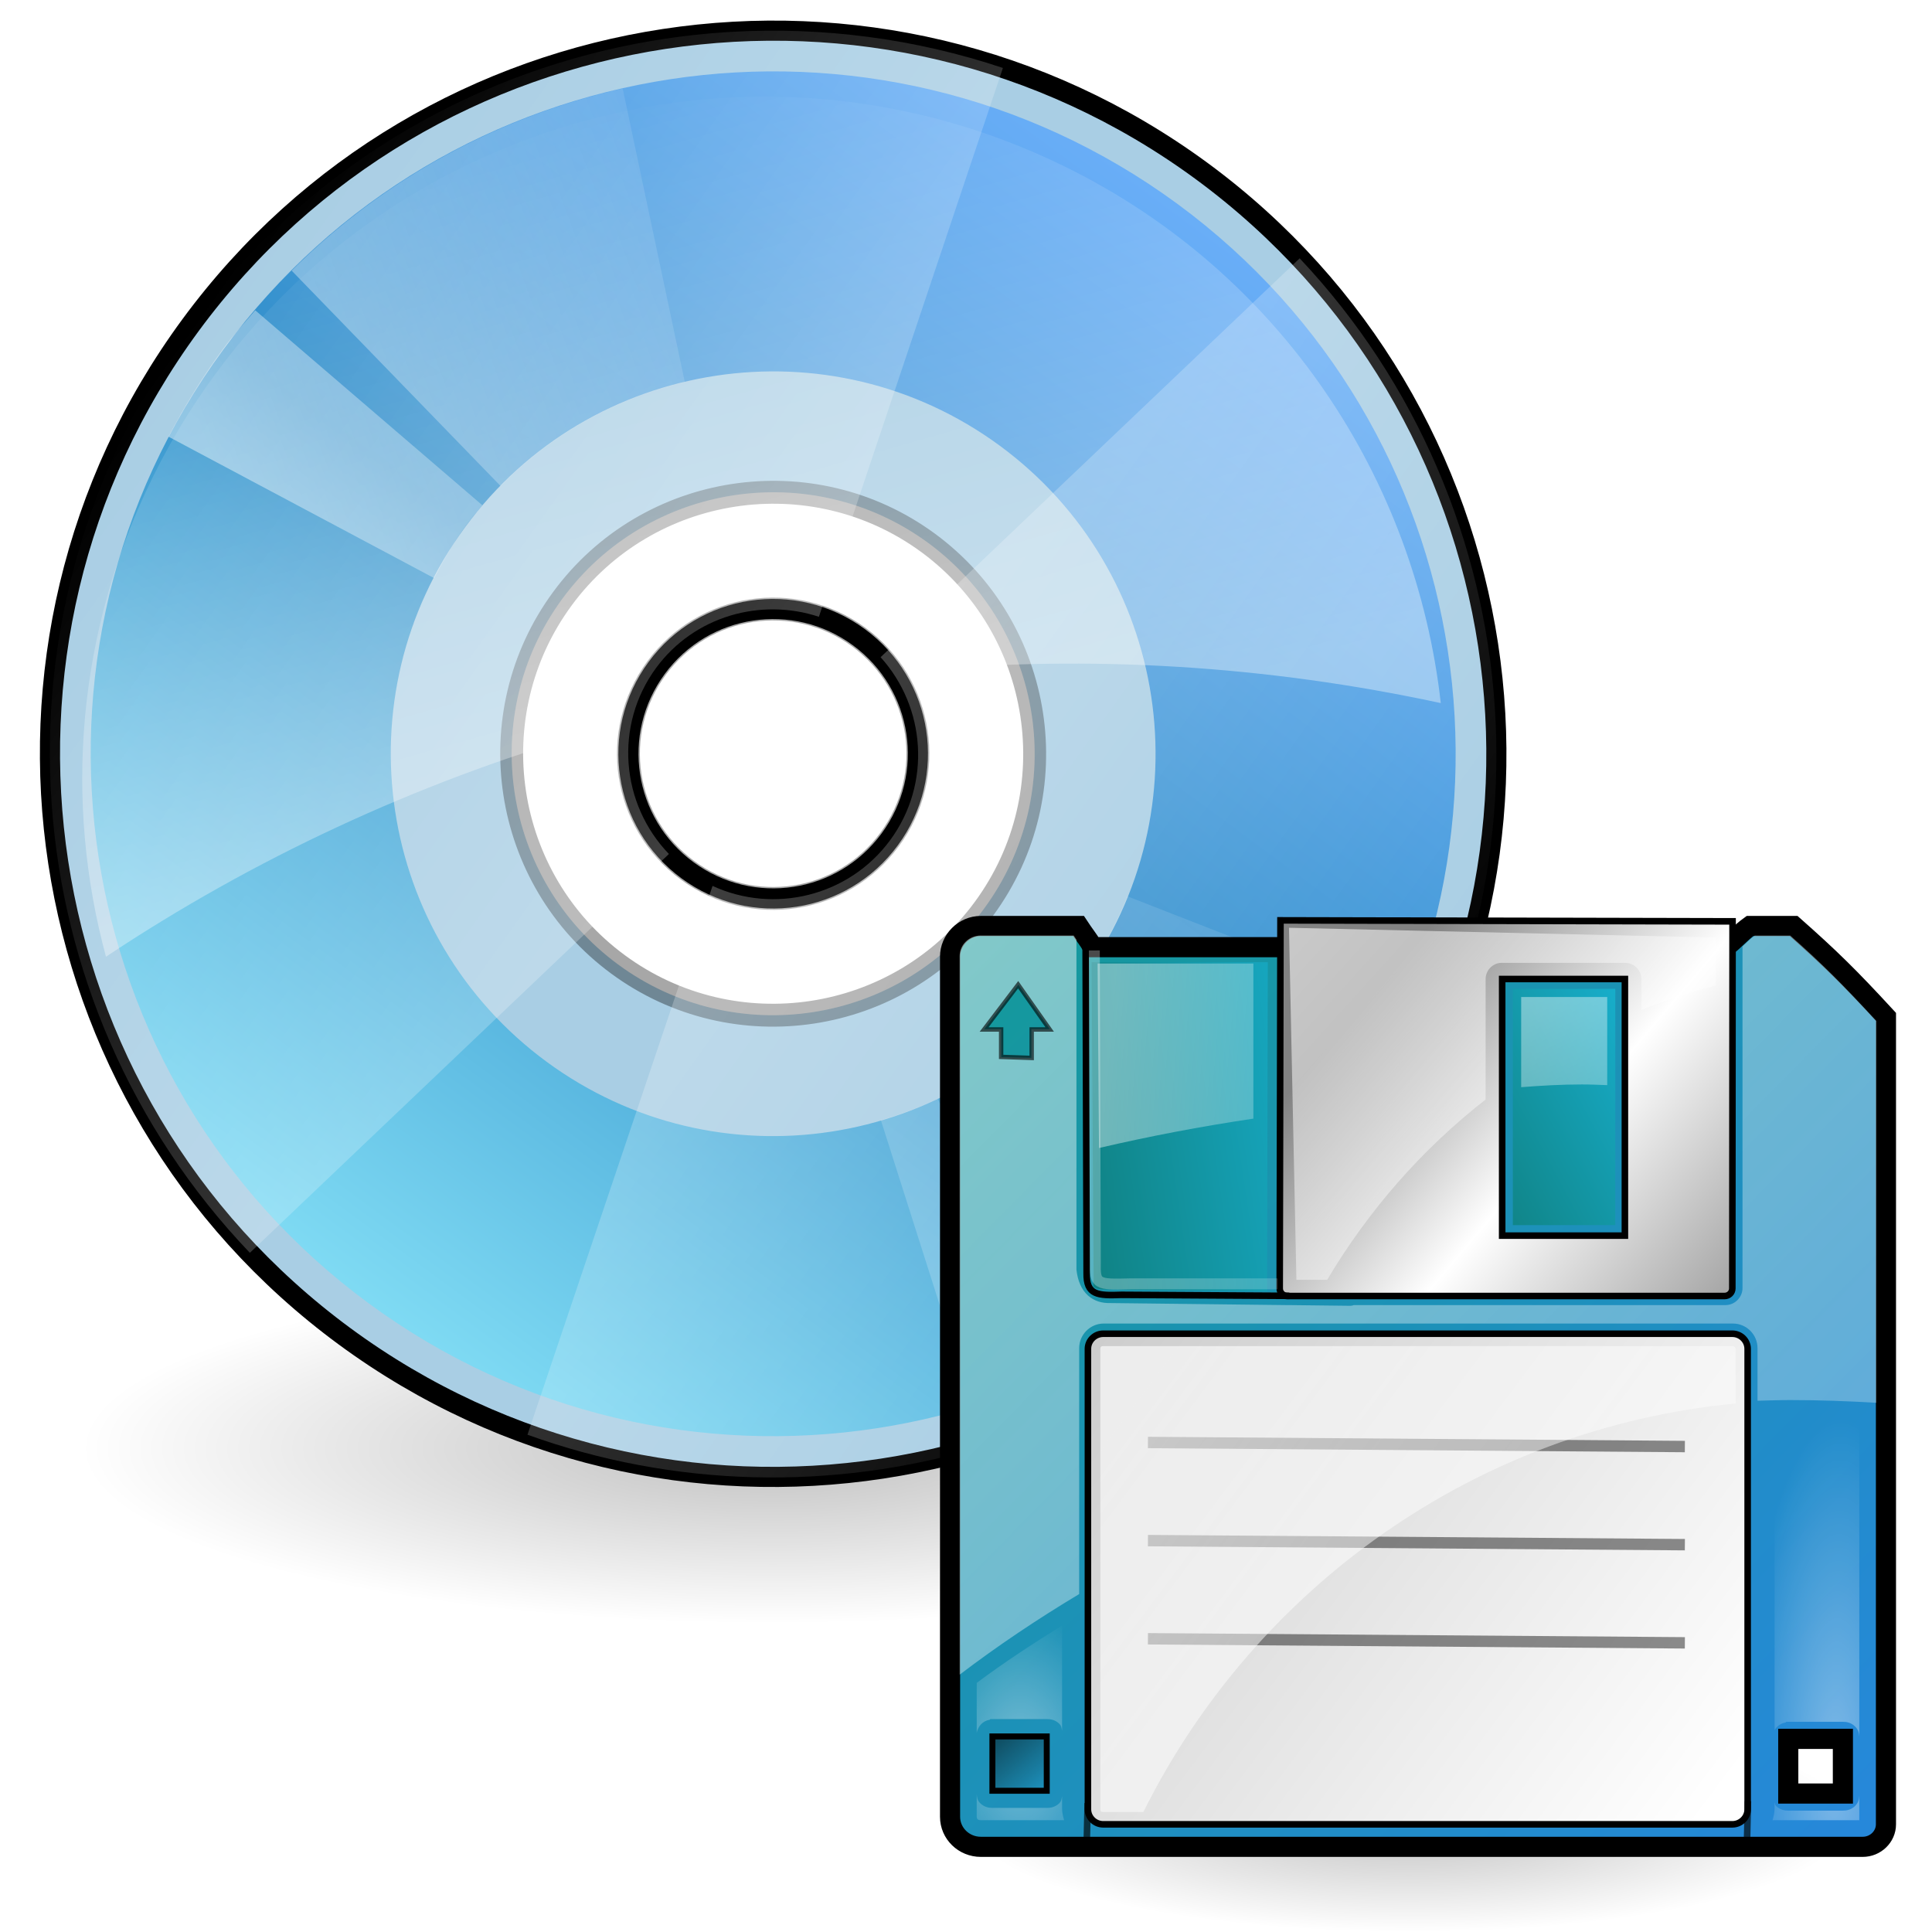 <?xml version="1.0" encoding="UTF-8" standalone="no"?>
<!-- Created with Inkscape (http://www.inkscape.org/) -->
<svg
   xmlns:dc="http://purl.org/dc/elements/1.1/"
   xmlns:cc="http://creativecommons.org/ns#"
   xmlns:rdf="http://www.w3.org/1999/02/22-rdf-syntax-ns#"
   xmlns:svg="http://www.w3.org/2000/svg"
   xmlns="http://www.w3.org/2000/svg"
   xmlns:xlink="http://www.w3.org/1999/xlink"
   xmlns:sodipodi="http://sodipodi.sourceforge.net/DTD/sodipodi-0.dtd"
   xmlns:inkscape="http://www.inkscape.org/namespaces/inkscape"
   inkscape:export-ydpi="240.00000"
   inkscape:export-xdpi="240.00000"
   inkscape:export-filename="/home/jimmac/gfx/novell/pdes/trunk/docs/BIGmime-text.png"
   sodipodi:docname="disks.svg"
   sodipodi:docbase="/home/marco/Scrivania/UltimateGnome/scalable/apps"
   inkscape:version="0.46"
   sodipodi:version="0.32"
   id="svg249"
   height="48px"
   width="48px"
   inkscape:output_extension="org.inkscape.output.svg.inkscape">
  <sodipodi:namedview
     inkscape:window-y="25"
     inkscape:window-x="0"
     inkscape:window-height="947"
     inkscape:window-width="1272"
     inkscape:document-units="px"
     inkscape:grid-bbox="true"
     showgrid="true"
     inkscape:current-layer="layer5"
     inkscape:cy="14.25883"
     inkscape:cx="46.929085"
     inkscape:zoom="11.313709"
     inkscape:pageshadow="2"
     inkscape:pageopacity="0.0"
     borderopacity="1"
     bordercolor="#666"
     pagecolor="#ffffff"
     id="base"
     inkscape:showpageshadow="false"
     showguides="true"
     inkscape:guide-bbox="true" />
  <defs
     id="defs3">
    <linearGradient
       inkscape:collect="always"
       id="linearGradient23419-681">
      <stop
         offset="0"
         id="stop4443"
         style="stop-color:#000000;stop-opacity:1;" />
      <stop
         offset="1"
         id="stop4445"
         style="stop-color:#000000;stop-opacity:0;" />
    </linearGradient>
    <linearGradient
       inkscape:collect="always"
       id="linearGradient3290-496">
      <stop
         offset="0"
         id="stop4457"
         style="stop-color:#ffffff;stop-opacity:1;" />
      <stop
         offset="1"
         id="stop4459"
         style="stop-color:#ffffff;stop-opacity:0;" />
    </linearGradient>
    <linearGradient
       inkscape:collect="always"
       id="linearGradient3426-193">
      <stop
         offset="0"
         id="stop4463"
         style="stop-color:#ffffff;stop-opacity:1;" />
      <stop
         offset="1"
         id="stop4465"
         style="stop-color:#ffffff;stop-opacity:0;" />
    </linearGradient>
    <linearGradient
       id="linearGradient3205-287-406-170-409-110-938"
       y2="14.203"
       x2="35.391"
       y1="32.416"
       gradientUnits="userSpaceOnUse"
       x1="12.274">
      <stop
         offset="0"
         id="stop4863"
         style="stop-color:#6fdef8;stop-opacity:1;" />
      <stop
         offset="0.5"
         id="stop4865"
         style="stop-color:#0074be;stop-opacity:1;" />
      <stop
         offset="1"
         id="stop4867"
         style="stop-color:#52a1fe;stop-opacity:1;" />
    </linearGradient>
    <filter
       inkscape:collect="always"
       id="filter3193">
      <feGaussianBlur
         inkscape:collect="always"
         id="feGaussianBlur3195"
         stdDeviation="0.102" />
    </filter>
    <radialGradient
       inkscape:collect="always"
       id="radialGradient2444"
       r="22.627"
       gradientTransform="matrix(1,0,0,0.25,0,31.227)"
       cx="23.335"
       cy="41.636"
       gradientUnits="userSpaceOnUse"
       xlink:href="#linearGradient23419-681"
       fy="41.636"
       fx="23.335" />
    <linearGradient
       inkscape:collect="always"
       id="linearGradient3222"
       x1="62.968"
       y1="60.898"
       gradientTransform="matrix(0.415,-0.564,0.564,0.415,-55.311,21.447)"
       x2="82.313"
       gradientUnits="userSpaceOnUse"
       xlink:href="#linearGradient3426-193"
       y2="73.654" />
    <linearGradient
       inkscape:collect="always"
       id="linearGradient3225"
       x1="42"
       y1="83.5"
       gradientTransform="matrix(0.415,-0.564,0.564,0.415,-55.311,21.447)"
       x2="90.5"
       gradientUnits="userSpaceOnUse"
       xlink:href="#linearGradient3426-193"
       y2="83.5" />
    <linearGradient
       inkscape:collect="always"
       id="linearGradient3228"
       x1="90.348"
       y1="36.442"
       gradientTransform="matrix(0.846,0,0,0.846,-57.193,-12.082)"
       x2="107.709"
       gradientUnits="userSpaceOnUse"
       spreadMethod="reflect"
       xlink:href="#linearGradient3426-193"
       y2="48.816" />
    <linearGradient
       inkscape:collect="always"
       id="linearGradient3231"
       x1="71.911"
       y1="68.27"
       gradientTransform="matrix(0.758,0.374,-0.374,0.758,-8.896,-58.648)"
       x2="57.167"
       gradientUnits="userSpaceOnUse"
       xlink:href="#linearGradient3290-496"
       y2="52.006" />
    <linearGradient
       inkscape:collect="always"
       id="linearGradient3236"
       x1="42"
       y1="83.5"
       gradientTransform="matrix(0.415,-0.564,0.564,0.415,-55.311,21.447)"
       x2="90.5"
       gradientUnits="userSpaceOnUse"
       xlink:href="#linearGradient3205-287-406-170-409-110-938"
       y2="83.5" />
    <radialGradient
       inkscape:collect="always"
       id="radialGradient2480-279-716-871-538-348-300-817-171-97-991-128-873-494-502-713"
       r="22.627"
       gradientTransform="matrix(1,0,0,0.25,0,31.227)"
       cx="23.335"
       cy="41.636"
       gradientUnits="userSpaceOnUse"
       xlink:href="#linearGradient23419-78-453-804-383-743-363-308-843-780-155-934-307-597-860-598"
       fy="41.636"
       fx="23.335" />
    <linearGradient
       inkscape:collect="always"
       id="linearGradient23419-78-453-804-383-743-363-308-843-780-155-934-307-597-860-598">
      <stop
         offset="0"
         id="stop19332"
         style="stop-color:#000000;stop-opacity:1;" />
      <stop
         offset="1"
         id="stop19334"
         style="stop-color:#000000;stop-opacity:0;" />
    </linearGradient>
    <linearGradient
       inkscape:collect="always"
       id="linearGradient2551-417-116-694-703-460-728-420-420-351-238-208-719-117-799-259"
       y2="42.537"
       y1="1.977"
       gradientTransform="matrix(0.543,0,0,0.543,21.839,22.293)"
       x2="44.823"
       gradientUnits="userSpaceOnUse"
       xlink:href="#linearGradient3243-26-441-724-893-668-773-0-918-295-426-341-997-872-900-512"
       x1="3.679" />
    <linearGradient
       id="linearGradient3243-26-441-724-893-668-773-0-918-295-426-341-997-872-900-512">
      <stop
         offset="0"
         id="stop19338"
         style="stop-color:#14999a;stop-opacity:1;" />
      <stop
         offset="1"
         id="stop19340"
         style="stop-color:#2688da;stop-opacity:1;" />
    </linearGradient>
    <linearGradient
       inkscape:collect="always"
       id="linearGradient2548-737-425-651-92-862-94-890-558-682-149-435-48-631-732-144"
       y2="18.239"
       y1="4.353"
       gradientTransform="matrix(0.543,0,0,0.543,21.839,22.293)"
       x2="39.045"
       gradientUnits="userSpaceOnUse"
       xlink:href="#linearGradient3275-948-465-703-327-716-871-968-834-565-724-437-772-535-955-10"
       x1="22.613" />
    <linearGradient
       id="linearGradient3275-948-465-703-327-716-871-968-834-565-724-437-772-535-955-10">
      <stop
         offset="0"
         id="stop19344"
         style="stop-color:#828282;stop-opacity:1;" />
      <stop
         offset="0.5"
         id="stop19346"
         style="stop-color:#ffffff;stop-opacity:1;" />
      <stop
         offset="1"
         id="stop19348"
         style="stop-color:#a4a4a4;stop-opacity:1;" />
    </linearGradient>
    <linearGradient
       inkscape:collect="always"
       id="linearGradient2545-605-40-104-405-535-528-877-859-538-96-87-869-981-223-665"
       y2="41.43"
       y1="19.816"
       gradientTransform="matrix(0.543,0,0,0.543,21.839,22.293)"
       x2="38.21"
       gradientUnits="userSpaceOnUse"
       xlink:href="#linearGradient3256-358-801-801-464-347-788-882-541-544-970-271-209-89-254-591"
       x1="9.406" />
    <linearGradient
       id="linearGradient3256-358-801-801-464-347-788-882-541-544-970-271-209-89-254-591">
      <stop
         offset="0"
         id="stop19352"
         style="stop-color:#cccccc;stop-opacity:1;" />
      <stop
         offset="1"
         id="stop19354"
         style="stop-color:#ffffff;stop-opacity:1;" />
    </linearGradient>
    <linearGradient
       inkscape:collect="always"
       id="linearGradient2542-325-31-119-191-170-452-642-544-956-587-355-816-531-402-832"
       y2="42.537"
       y1="1.977"
       gradientTransform="matrix(0.543,0,0,0.543,21.846,22.288)"
       x2="44.823"
       gradientUnits="userSpaceOnUse"
       xlink:href="#linearGradient3260-608-836-656-557-52-718-939-986-378-503-596-194-503-249-901"
       x1="3.679" />
    <linearGradient
       id="linearGradient3260-608-836-656-557-52-718-939-986-378-503-596-194-503-249-901">
      <stop
         offset="0"
         id="stop19358"
         style="stop-color:#ffffff;stop-opacity:1;" />
      <stop
         offset="1"
         id="stop19360"
         style="stop-color:#ffffff;stop-opacity:0.495;" />
    </linearGradient>
    <linearGradient
       inkscape:collect="always"
       id="linearGradient2490-430-973-492-835-811-320-75-879-552-805-851-345-249-818-763"
       y2="14.095"
       y1="16.143"
       gradientTransform="translate(1.3752e-2,-8.9331e-3)"
       x2="22.848"
       gradientUnits="userSpaceOnUse"
       xlink:href="#linearGradient3286-770-554-654-730-592-5-347-271-874-85-493-461-956-205-181"
       x1="8.955" />
    <linearGradient
       id="linearGradient3286-770-554-654-730-592-5-347-271-874-85-493-461-956-205-181">
      <stop
         offset="0"
         id="stop19364"
         style="stop-color:#0f7e7d;stop-opacity:1;" />
      <stop
         offset="1"
         id="stop19366"
         style="stop-color:#18b0cf;stop-opacity:1;" />
    </linearGradient>
    <linearGradient
       inkscape:collect="always"
       id="linearGradient2492-872-101-288-824-735-330-777-198-881-515-666-34-954-180-692"
       y2="8.363"
       y1="13.803"
       gradientTransform="translate(1.3752e-2,-8.9331e-3)"
       x2="36.653"
       gradientUnits="userSpaceOnUse"
       xlink:href="#linearGradient3286-766-839-538-547-918-713-105-87-708-221-930-868-631-999-516"
       x1="26.472" />
    <linearGradient
       id="linearGradient3286-766-839-538-547-918-713-105-87-708-221-930-868-631-999-516">
      <stop
         offset="0"
         id="stop19370"
         style="stop-color:#0f7e7d;stop-opacity:1;" />
      <stop
         offset="1"
         id="stop19372"
         style="stop-color:#18b0cf;stop-opacity:1;" />
    </linearGradient>
    <linearGradient
       inkscape:collect="always"
       id="linearGradient2537-807-964-446-879-353-436-422-547-764-105-655-331-280-124-138"
       y2="-27.5"
       y1="-28.403"
       gradientTransform="matrix(0.543,0,0,0.557,21.513,44.602)"
       x2="20.931"
       gradientUnits="userSpaceOnUse"
       xlink:href="#linearGradient3260-810-117-567-537-422-488-65-174-785-971-949-326-935-392-272"
       x1="10.594" />
    <linearGradient
       id="linearGradient3260-810-117-567-537-422-488-65-174-785-971-949-326-935-392-272">
      <stop
         offset="0"
         id="stop19376"
         style="stop-color:#ffffff;stop-opacity:1;" />
      <stop
         offset="1"
         id="stop19378"
         style="stop-color:#ffffff;stop-opacity:0.495;" />
    </linearGradient>
    <linearGradient
       inkscape:collect="always"
       id="linearGradient2534-890-254-233-475-626-204-878-411-631-472-488-207-589-199-788"
       y2="-25.094"
       y1="-34.974"
       gradientTransform="matrix(0.543,0,0,0.543,21.839,44.017)"
       x2="33.594"
       gradientUnits="userSpaceOnUse"
       xlink:href="#linearGradient3260-464-221-387-842-529-737-923-917-273-151-410-118-668-140-157"
       x1="28.814" />
    <linearGradient
       id="linearGradient3260-464-221-387-842-529-737-923-917-273-151-410-118-668-140-157">
      <stop
         offset="0"
         id="stop19382"
         style="stop-color:#ffffff;stop-opacity:1;" />
      <stop
         offset="1"
         id="stop19384"
         style="stop-color:#ffffff;stop-opacity:0.495;" />
    </linearGradient>
    <linearGradient
       inkscape:collect="always"
       id="linearGradient2531-977-120-20-684-652-450-610-754-567-261-980-89-246-22-519"
       y2="41.009"
       y1="38.25"
       gradientTransform="matrix(0.543,0,0,0.543,21.839,22.293)"
       x2="7.25"
       gradientUnits="userSpaceOnUse"
       xlink:href="#linearGradient3193-0-497-178-878-734-595-642-735-632-343-603-449-486-137-3"
       x1="5.05" />
    <linearGradient
       id="linearGradient3193-0-497-178-878-734-595-642-735-632-343-603-449-486-137-3">
      <stop
         offset="0"
         id="stop19388"
         style="stop-color:#000000;stop-opacity:0.536;" />
      <stop
         offset="1"
         id="stop19390"
         style="stop-color:#000000;stop-opacity:0;" />
    </linearGradient>
    <linearGradient
       inkscape:collect="always"
       id="linearGradient2500-187-294-204-906-103-639-59-560-109-665-115-4-145-849-373"
       y2="12.206"
       y1="10.064"
       x2="33.619"
       gradientUnits="userSpaceOnUse"
       xlink:href="#linearGradient3197-868-404-695-221-961-465-610-151-241-203-969-20-437-585-902"
       x1="9.601" />
    <linearGradient
       inkscape:collect="always"
       id="linearGradient3197-868-404-695-221-961-465-610-151-241-203-969-20-437-585-902">
      <stop
         offset="0"
         id="stop19394"
         style="stop-color:#ffffff;stop-opacity:1;" />
      <stop
         offset="1"
         id="stop19396"
         style="stop-color:#ffffff;stop-opacity:0;" />
    </linearGradient>
    <radialGradient
       inkscape:collect="always"
       id="radialGradient2526-770-178-718-662-242-162-492-978-526-521-531-851-607-193-549"
       r="20.594"
       gradientTransform="matrix(1.113462e-6,-0.184,0.117,7.0636891e-7,20.34,52.969)"
       cx="50.518"
       cy="42.818"
       gradientUnits="userSpaceOnUse"
       xlink:href="#linearGradient3197-233-315-202-10-910-223-160-919-911-296-217-748-84-424-487"
       fy="42.818"
       fx="50.518" />
    <linearGradient
       inkscape:collect="always"
       id="linearGradient3197-233-315-202-10-910-223-160-919-911-296-217-748-84-424-487">
      <stop
         offset="0"
         id="stop19400"
         style="stop-color:#ffffff;stop-opacity:1;" />
      <stop
         offset="1"
         id="stop19402"
         style="stop-color:#ffffff;stop-opacity:0;" />
    </linearGradient>
    <radialGradient
       inkscape:collect="always"
       id="radialGradient2523-430-200-829-861-228-137-139-545-857-487-531-312-992-752-822"
       r="20.594"
       gradientTransform="matrix(8.3114082e-3,-0.42,0.114,2.2441962e-3,39.119,64.103)"
       cx="48.406"
       cy="53.151"
       gradientUnits="userSpaceOnUse"
       xlink:href="#linearGradient3197-690-644-844-620-672-926-63-28-598-593-197-937-255-199-2"
       fy="53.151"
       fx="48.406" />
    <linearGradient
       inkscape:collect="always"
       id="linearGradient3197-690-644-844-620-672-926-63-28-598-593-197-937-255-199-2">
      <stop
         offset="0"
         id="stop19406"
         style="stop-color:#ffffff;stop-opacity:1;" />
      <stop
         offset="1"
         id="stop19408"
         style="stop-color:#ffffff;stop-opacity:0;" />
    </linearGradient>
    <linearGradient
       inkscape:collect="always"
       id="linearGradient2520-211-146-674-191-446-999-274-45-168-103-902-741-565-31-825"
       y2="17.5"
       y1="1.487"
       gradientTransform="matrix(0.543,0,0,0.543,21.839,22.293)"
       x2="36.438"
       gradientUnits="userSpaceOnUse"
       xlink:href="#linearGradient3260-316-68-828-450-245-577-368-25-285-409-161-652-814-660-762"
       x1="18.768" />
    <linearGradient
       id="linearGradient3260-316-68-828-450-245-577-368-25-285-409-161-652-814-660-762">
      <stop
         offset="0"
         id="stop19412"
         style="stop-color:#ffffff;stop-opacity:1;" />
      <stop
         offset="1"
         id="stop19414"
         style="stop-color:#ffffff;stop-opacity:0.495;" />
    </linearGradient>
    <linearGradient
       inkscape:collect="always"
       id="linearGradient2511-332-789-237-445-896-647-921-827-73-640-199-206-57-548-758"
       y2="41.43"
       y1="19.816"
       gradientTransform="matrix(0.543,0,0,0.543,21.839,22.293)"
       x2="38.21"
       gradientUnits="userSpaceOnUse"
       xlink:href="#linearGradient3260-329-104-630-166-331-897-972-916-533-995-913-621-393-84-142"
       x1="9.406" />
    <linearGradient
       id="linearGradient3260-329-104-630-166-331-897-972-916-533-995-913-621-393-84-142">
      <stop
         offset="0"
         id="stop19418"
         style="stop-color:#ffffff;stop-opacity:1;" />
      <stop
         offset="1"
         id="stop19420"
         style="stop-color:#ffffff;stop-opacity:0.495;" />
    </linearGradient>
  </defs>
  <g
     inkscape:groupmode="layer"
     id="layer6"
     inkscape:label="Shadow" />
  <g
     inkscape:groupmode="layer"
     id="layer5"
     inkscape:label="file"
     style="display:inline">
    <path
       inkscape:r_cx="true"
       id="path23417"
       inkscape:r_cy="true"
       sodipodi:cx="23.334524"
       sodipodi:cy="41.63604"
       transform="matrix(0.76,0,0,0.77,1.463,3.924)"
       d="M 45.962 41.636 A 22.627 5.657 0 1 1  0.707,41.636 A 22.627 5.657 0 1 1  45.962 41.636 z"
       sodipodi:type="arc"
       style="opacity:0.25;color:#000000;fill:url(#radialGradient2444);fill-opacity:1;fill-rule:evenodd;stroke:none;stroke-width:2;stroke-linecap:butt;stroke-linejoin:miter;marker:none;marker-start:none;marker-mid:none;marker-end:none;stroke-miterlimit:4;stroke-dasharray:none;stroke-dashoffset:0;stroke-opacity:1;visibility:visible;display:inline;overflow:visible"
       sodipodi:ry="5.6568542"
       sodipodi:rx="22.627417" />
    <path
       id="path2206"
       d="M 4.734,8.078 C -1.143,16.068 0.571,27.323 8.562,33.201 C 16.552,39.078 27.807,37.364 33.684,29.373 C 39.562,21.383 37.847,10.128 29.857,4.251 C 21.866,-1.62 10.609,0.091 4.734,8.078 z M 13.973,14.874 C 16.094,11.99 20.176,11.37 23.061,13.489 C 25.946,15.611 26.568,19.693 24.446,22.578 C 22.324,25.463 18.242,26.085 15.357,23.962 C 12.472,21.84 11.851,17.759 13.973,14.874 z "
       style="fill:#a9cee4;fill-opacity:1;stroke:none;stroke-width:0.773;stroke-miterlimit:4;stroke-dasharray:none;stroke-opacity:1" />
    <path
       id="path2214"
       d="M 5.552,8.679 C 0.003,16.223 1.619,26.834 9.163,32.383 C 16.707,37.932 27.318,36.316 32.867,28.772 C 38.416,21.228 36.799,10.617 29.256,5.068 C 21.712,-0.474 11.098,1.139 5.552,8.679 z M 11.556,13.096 C 14.664,8.872 20.613,7.968 24.839,11.073 C 29.064,14.181 29.971,20.129 26.862,24.355 C 23.754,28.581 17.806,29.487 13.58,26.379 C 9.354,23.27 8.448,17.322 11.556,13.096 z "
       style="opacity:0.727;fill:url(#linearGradient3236);fill-opacity:1;stroke:none;stroke-width:0.373;stroke-miterlimit:4;stroke-dasharray:none;stroke-opacity:1" />
    <path
       id="path2222"
       d="M 13.973,14.874 C 11.851,17.759 12.472,21.84 15.357,23.962 C 18.242,26.085 22.324,25.463 24.446,22.578 C 26.568,19.693 25.946,15.611 23.061,13.489 C 20.176,11.37 16.094,11.99 13.973,14.874 z M 16.314,16.596 C 17.492,14.995 19.737,14.654 21.339,15.831 C 22.941,17.009 23.283,19.253 22.104,20.855 C 20.926,22.457 18.682,22.799 17.08,21.621 C 15.478,20.442 15.136,18.198 16.314,16.596 z "
       style="fill:#ffffff;fill-opacity:0.175;stroke:#000000;stroke-width:0.569;stroke-miterlimit:4;stroke-dasharray:none;stroke-opacity:0.344" />
    <path
       id="path3248"
       d="M 4.734,8.078 C -1.143,16.068 0.571,27.323 8.562,33.201 C 16.552,39.078 27.807,37.364 33.684,29.373 C 39.562,21.383 37.847,10.128 29.857,4.251 C 21.866,-1.62 10.609,0.091 4.734,8.078 z M 16.314,16.596 C 17.492,14.995 19.737,14.654 21.339,15.831 C 22.941,17.009 23.283,19.253 22.104,20.855 C 20.926,22.457 18.682,22.799 17.08,21.621 C 15.478,20.442 15.136,18.198 16.314,16.596 z "
       style="fill:none;fill-opacity:0.164;stroke:#000000;stroke-width:0.5;stroke-miterlimit:4;stroke-dasharray:none;stroke-opacity:1;display:inline" />
    <path
       id="path3285"
       d="M 26.483,4.152 C 18.092,0.013 7.937,3.459 3.798,11.85 C 1.898,15.702 1.592,19.926 2.633,23.769 C 6.303,21.329 10.324,19.463 14.528,18.233 C 14.606,17.917 14.692,17.601 14.842,17.298 C 15.969,15.012 18.749,14.068 21.035,15.196 C 21.749,15.548 22.327,16.054 22.757,16.664 C 27.061,16.269 31.46,16.533 35.796,17.468 C 35.171,11.927 31.853,6.801 26.483,4.152 z "
       inkscape:transform-center-y="-6.5092152"
       style="opacity:0.374;fill:url(#linearGradient3231);fill-opacity:1;stroke:none;stroke-width:0.64;stroke-miterlimit:4;stroke-dasharray:none;stroke-opacity:1;display:inline"
       inkscape:transform-center-x="-1.254751" />
    <path
       id="path3403"
       d="M 18.205,0.79 C 13.034,1.078 8.033,3.59 4.728,8.083 C -0.518,15.215 0.293,24.938 6.208,31.126 L 16.619,21.217 C 15.426,19.979 15.248,18.026 16.302,16.592 C 17.25,15.304 18.907,14.847 20.345,15.324 L 24.917,1.688 C 22.737,0.959 20.449,0.664 18.205,0.79 z M 32.29,6.418 L 21.878,16.328 C 23.001,17.569 23.147,19.471 22.116,20.873 C 21.085,22.275 19.222,22.712 17.703,22.01 L 13.105,35.645 C 20.4,38.28 28.863,35.946 33.69,29.382 C 38.911,22.285 38.128,12.611 32.29,6.418 z "
       style="opacity:0.253;fill:url(#linearGradient3228);fill-opacity:1;stroke:none;stroke-width:0.64;stroke-miterlimit:4;stroke-dasharray:none;stroke-opacity:0.552;display:inline" />
    <path
       id="path3643"
       d="M 28.006,22.267 C 27.715,22.989 27.344,23.688 26.862,24.344 C 26.172,25.281 25.333,26.056 24.413,26.659 L 28.672,32.754 C 30.241,31.695 31.691,30.374 32.877,28.762 C 33.756,27.566 34.428,26.299 34.953,24.982 L 28.006,22.267 z M 23.295,27.298 C 22.84,27.514 22.365,27.69 21.885,27.83 L 24.147,34.937 C 24.98,34.683 25.806,34.359 26.596,33.978 L 23.295,27.298 z "
       style="opacity:0.255;fill:url(#linearGradient3225);fill-opacity:1;stroke:none;stroke-width:0.373;stroke-miterlimit:4;stroke-dasharray:none;stroke-opacity:1;display:inline" />
    <path
       id="path4985"
       d="M 15.47,2.199 C 12.427,2.888 9.555,4.417 7.246,6.724 L 12.436,12.074 C 13.718,10.767 15.313,9.894 17.014,9.492 L 15.47,2.199 z M 6.341,7.709 C 6.07,8.025 5.793,8.326 5.543,8.667 C 5.027,9.368 4.578,10.102 4.185,10.849 L 10.786,14.363 C 11.01,13.931 11.26,13.489 11.558,13.085 C 11.695,12.898 11.836,12.726 11.984,12.553 L 6.341,7.709 z "
       style="opacity:0.443;fill:url(#linearGradient3222);fill-opacity:1;stroke:none;stroke-width:0.373;stroke-miterlimit:4;stroke-dasharray:none;stroke-opacity:1;display:inline" />
    <g
       id="g2255">
      <path
         inkscape:r_cx="true"
         id="path2410"
         inkscape:r_cy="true"
         sodipodi:cx="23.334524"
         sodipodi:cy="41.63604"
         transform="matrix(0.485,0,0,0.491,23.701,24.784)"
         d="M 45.962 41.636 A 22.627 5.657 0 1 1  0.707,41.636 A 22.627 5.657 0 1 1  45.962 41.636 z"
         sodipodi:type="arc"
         style="opacity:0.25;color:#000000;fill:url(#radialGradient2480-279-716-871-538-348-300-817-171-97-991-128-873-494-502-713);fill-opacity:1;fill-rule:evenodd;stroke:none;stroke-width:2;stroke-linecap:butt;stroke-linejoin:miter;marker:none;marker-start:none;marker-mid:none;marker-end:none;stroke-miterlimit:4;stroke-dasharray:none;stroke-dashoffset:0;stroke-opacity:1;visibility:visible;display:inline;overflow:visible"
         sodipodi:ry="5.6568542"
         sodipodi:rx="22.627417" />
      <path
         id="path3544"
         d="M 24.368,23.006 C 23.947,23.006 23.604,23.356 23.604,23.769 L 23.604,45.137 C 23.604,45.551 23.947,45.884 24.368,45.884 L 46.279,45.884 C 46.594,45.884 46.856,45.634 46.856,45.324 L 46.856,25.263 C 45.938,24.266 45.457,23.796 44.564,23.006 L 43.478,23.006 C 43.231,23.183 43.123,23.34 42.867,23.532 C 42.57,23.532 27.299,23.532 27.151,23.532 C 27.018,23.31 26.943,23.233 26.795,23.006 L 24.368,23.006 z M 44.429,43.202 L 45.786,43.202 L 45.786,44.56 L 44.429,44.56 L 44.429,43.202 z "
         style="fill:url(#linearGradient2551-417-116-694-703-460-728-420-420-351-238-208-719-117-799-259);fill-opacity:1;stroke:#000000;stroke-width:0.5;stroke-miterlimit:4;stroke-dasharray:none;stroke-opacity:1" />
      <path
         id="path3571"
         d="M 43.045,22.891 L 31.813,22.866 L 31.794,32.011 C 31.794,32.115 31.879,32.199 31.984,32.199 L 42.848,32.199 C 42.953,32.199 43.039,32.115 43.039,32.011 L 43.045,22.891 z M 40.37,24.323 L 40.37,30.699 L 37.321,30.699 L 37.321,24.323 L 40.37,24.323 z "
         style="fill:url(#linearGradient2548-737-425-651-92-862-94-890-558-682-149-435-48-631-732-144);fill-opacity:1;stroke:#000000;stroke-width:0.163;stroke-miterlimit:4;stroke-dasharray:none;stroke-opacity:1"
         sodipodi:nodetypes="cccccccccccc" />
      <path
         id="path3594"
         d="M 43.42,44.95 C 43.42,45.157 43.248,45.325 43.039,45.325 L 27.41,45.325 C 27.2,45.325 27.029,45.157 27.029,44.95 L 27.029,33.511 C 27.029,33.305 27.2,33.136 27.41,33.136 L 43.039,33.136 C 43.248,33.136 43.42,33.305 43.42,33.511 L 43.42,44.95 z "
         style="fill:url(#linearGradient2545-605-40-104-405-535-528-877-859-538-96-87-869-981-223-665);fill-opacity:1;stroke:#000000;stroke-width:0.163;stroke-miterlimit:4;stroke-dasharray:none;stroke-opacity:1" />
      <path
         id="path3266"
         d="M 24.368,23.243 C 24.076,23.243 23.842,23.473 23.842,23.753 L 23.842,41.607 C 24.787,40.887 25.78,40.223 26.812,39.604 L 26.812,33.494 C 26.812,33.16 27.084,32.883 27.423,32.883 L 43.054,32.883 C 43.393,32.883 43.665,33.16 43.665,33.494 L 43.665,34.801 C 43.939,34.795 44.204,34.784 44.48,34.784 C 45.196,34.784 45.913,34.81 46.618,34.852 L 46.618,25.365 C 45.764,24.44 45.309,23.98 44.48,23.243 L 43.597,23.243 C 43.479,23.331 43.392,23.422 43.292,23.515 L 43.292,32.001 C 43.292,32.232 43.101,32.425 42.867,32.425 L 33.651,32.425 L 33.634,32.425 C 33.607,32.436 33.579,32.442 33.55,32.442 L 32.056,32.425 L 31.988,32.425 L 27.575,32.374 C 27.393,32.378 27.194,32.333 27.032,32.188 C 26.871,32.042 26.775,31.828 26.744,31.543 C 26.743,31.531 26.743,31.52 26.744,31.509 L 26.744,23.345 C 26.722,23.314 26.699,23.279 26.676,23.243 L 24.368,23.243 z M 25.301,24.465 L 26.082,25.569 L 25.624,25.569 L 25.624,26.281 L 24.877,26.264 L 24.877,25.569 L 24.453,25.569 L 25.301,24.465 z "
         style="opacity:0.467;fill:url(#linearGradient2542-325-31-119-191-170-452-642-544-956-587-355-816-531-402-832);fill-opacity:1;stroke:none;stroke-width:0.6;stroke-miterlimit:4;stroke-dasharray:none;stroke-opacity:1;display:inline" />
      <path
         id="path3270"
         inkscape:radius="-0.18027389"
         transform="matrix(0.543,0,0,0.543,21.622,22.564)"
         inkscape:original="M 9.9375 2.28125 L 10.03125 16.9375 C 10.02671 17.234985 9.928282 17.578769 10.59375 17.625 L 18.34375 17.71875 L 18.375 2.28125 C 14.903314 2.2812499 10.156026 2.28125 9.9375 2.28125 z "
         d="M 10.125,2.469 L 10.219,16.938 C 10.216,17.105 10.192,17.253 10.219,17.312 C 10.232,17.342 10.259,17.348 10.312,17.375 C 10.366,17.402 10.443,17.427 10.594,17.438 L 18.156,17.531 L 18.188,2.469 C 14.819,2.469 10.523,2.469 10.125,2.469 z "
         sodipodi:type="inkscape:offset"
         style="fill:url(#linearGradient2490-430-973-492-835-811-320-75-879-552-805-851-345-249-818-763);fill-opacity:1;stroke:none;stroke-width:0.6;stroke-miterlimit:4;stroke-dasharray:none;stroke-opacity:1;display:inline" />
      <path
         id="path3292"
         inkscape:radius="-0.46558473"
         transform="matrix(0.543,0,0,0.543,21.839,22.293)"
         inkscape:original="M 28.53125 3.71875 L 28.53125 15.46875 L 34.15625 15.46875 L 34.15625 3.71875 L 28.53125 3.71875 z "
         d="M 29,4.188 L 29,15 L 33.688,15 L 33.688,4.188 L 29,4.188 z "
         sodipodi:type="inkscape:offset"
         style="fill:url(#linearGradient2492-872-101-288-824-735-330-777-198-881-515-666-34-954-180-692);fill-opacity:1;stroke:none;stroke-width:0.6;stroke-miterlimit:4;stroke-dasharray:none;stroke-opacity:1;display:inline" />
      <path
         id="path3282"
         d="M 27.27,23.939 L 27.304,28.522 C 28.551,28.231 29.823,27.988 31.14,27.792 L 31.14,23.939 C 29.473,23.939 27.677,23.939 27.27,23.939 z "
         style="opacity:0.401;fill:url(#linearGradient2537-807-964-446-879-353-436-422-547-764-105-655-331-280-124-138);fill-opacity:1;stroke:none;stroke-width:0.6;stroke-miterlimit:4;stroke-dasharray:none;stroke-opacity:1;display:inline" />
      <path
         id="path3304"
         d="M 37.793,24.771 L 37.793,27.011 C 38.291,26.972 38.794,26.943 39.303,26.943 C 39.517,26.943 39.719,26.953 39.931,26.96 L 39.931,24.771 L 37.793,24.771 z "
         style="opacity:0.418;fill:url(#linearGradient2534-890-254-233-475-626-204-878-411-631-472-488-207-589-199-788);fill-opacity:1;stroke:none;stroke-width:0.6;stroke-miterlimit:4;stroke-dasharray:none;stroke-opacity:1;display:inline" />
      <rect
         id="rect3308"
         x="24.656"
         y="43.141"
         width="1.35"
         height="1.35"
         style="fill:url(#linearGradient2531-977-120-20-684-652-450-610-754-567-261-980-89-246-22-519);fill-opacity:1;stroke:#000000;stroke-width:0.148;stroke-miterlimit:4;stroke-dasharray:none;stroke-opacity:1" />
      <path
         id="path3321"
         d="M 26.972,23.379 L 26.997,31.627 C 26.987,32.179 27.271,32.192 27.864,32.17 L 32.033,32.195"
         style="fill:none;fill-rule:evenodd;stroke:#000000;stroke-width:0.163;stroke-linecap:butt;stroke-linejoin:miter;stroke-miterlimit:4;stroke-dasharray:none;stroke-opacity:1"
         sodipodi:nodetypes="cccc" />
      <path
         d="M 9.851,2.431 L 9.898,16.686 C 9.878,17.703 9.936,17.727 11.493,17.686 L 18.238,17.686"
         transform="matrix(0.543,0,0,0.543,21.839,22.293)"
         id="path3323"
         style="opacity:0.539;fill:none;fill-rule:evenodd;stroke:url(#linearGradient2500-187-294-204-906-103-639-59-560-109-665-115-4-145-849-373);stroke-width:0.5;stroke-linecap:butt;stroke-linejoin:miter;stroke-miterlimit:4;stroke-dasharray:none;stroke-opacity:1;display:inline;filter:url(#filter3193)"
         sodipodi:nodetypes="cccc" />
      <path
         d="M 26.387,40.385 C 25.658,40.839 24.943,41.304 24.266,41.811 L 24.266,43.05 C 24.301,42.886 24.417,42.755 24.588,42.727 C 24.594,42.721 24.599,42.716 24.605,42.71 C 24.623,42.709 24.639,42.709 24.656,42.71 C 24.662,42.71 24.667,42.71 24.673,42.71 L 26.014,42.71 C 26.104,42.71 26.219,42.728 26.32,42.829 C 26.376,42.885 26.373,42.94 26.387,42.999 L 26.387,40.385 z M 24.266,44.577 L 24.266,45.137 C 24.266,45.186 24.289,45.222 24.368,45.222 L 26.438,45.222 C 26.411,45.132 26.387,45.033 26.387,44.934 L 26.387,44.628 C 26.373,44.686 26.376,44.742 26.32,44.798 C 26.219,44.898 26.104,44.917 26.014,44.917 L 24.656,44.917 C 24.567,44.917 24.452,44.898 24.351,44.798 C 24.278,44.725 24.275,44.65 24.266,44.577 z "
         id="path3293"
         style="opacity:0.407;fill:url(#radialGradient2526-770-178-718-662-242-162-492-978-526-521-531-851-607-193-549);fill-opacity:1;stroke:none;stroke-width:0.6;stroke-miterlimit:4;stroke-opacity:1;display:inline" />
      <path
         d="M 44.48,35.209 C 44.355,35.209 44.219,35.221 44.089,35.226 L 44.089,42.982 C 44.151,42.885 44.24,42.815 44.361,42.795 C 44.366,42.789 44.372,42.783 44.378,42.778 C 44.395,42.777 44.411,42.777 44.429,42.778 C 44.434,42.778 44.44,42.778 44.446,42.778 L 45.786,42.778 C 45.876,42.777 45.991,42.796 46.092,42.897 C 46.176,42.981 46.189,43.07 46.194,43.151 L 46.194,35.276 C 45.621,35.246 45.054,35.209 44.48,35.209 z M 46.194,44.611 C 46.189,44.692 46.176,44.781 46.092,44.866 C 45.991,44.966 45.876,44.985 45.786,44.984 L 44.429,44.984 C 44.339,44.985 44.224,44.966 44.123,44.866 C 44.095,44.838 44.105,44.81 44.089,44.781 L 44.089,44.934 C 44.089,45.033 44.066,45.132 44.038,45.222 L 46.194,45.222 L 46.194,44.611 z "
         id="path3295"
         style="opacity:0.407;fill:url(#radialGradient2523-430-200-829-861-228-137-139-545-857-487-531-312-992-752-822);fill-opacity:1;stroke:none;stroke-width:0.6;stroke-miterlimit:4;stroke-opacity:1;display:inline" />
      <path
         id="path3233"
         d="M 32.024,23.05 L 32.209,31.797 L 32.973,31.797 C 34,30.07 35.333,28.548 36.91,27.317 L 36.91,24.33 C 36.908,24.117 37.071,23.938 37.283,23.922 C 37.295,23.922 37.306,23.922 37.317,23.922 L 40.372,23.922 C 40.481,23.921 40.584,23.964 40.661,24.041 C 40.737,24.118 40.781,24.221 40.78,24.33 L 40.78,25.093 C 41.378,24.851 41.998,24.652 42.63,24.482 L 42.63,23.294 L 32.024,23.05 z "
         style="opacity:0.567;fill:url(#linearGradient2520-211-146-674-191-446-999-274-45-168-103-902-741-565-31-825);fill-opacity:1;stroke:none;stroke-width:0.3;stroke-miterlimit:4;stroke-dasharray:none;stroke-opacity:1;display:inline"
         sodipodi:nodetypes="cccccsccsccccc" />
      <path
         id="path3262"
         d="M 28.52,35.838 L 41.86,35.939"
         style="opacity:0.442;fill:none;fill-rule:evenodd;stroke:#000000;stroke-width:0.283;stroke-linecap:butt;stroke-linejoin:miter;stroke-miterlimit:4;stroke-dasharray:none;stroke-opacity:1" />
      <path
         id="path3264"
         d="M 28.52,40.715 L 41.86,40.816"
         style="opacity:0.442;fill:none;fill-rule:evenodd;stroke:#000000;stroke-width:0.283;stroke-linecap:butt;stroke-linejoin:miter;stroke-miterlimit:4;stroke-dasharray:none;stroke-opacity:1;display:inline" />
      <path
         id="path3269"
         d="M 28.52,38.276 L 41.86,38.377"
         style="opacity:0.442;fill:none;fill-rule:evenodd;stroke:#000000;stroke-width:0.283;stroke-linecap:butt;stroke-linejoin:miter;stroke-miterlimit:4;stroke-dasharray:none;stroke-opacity:1;display:inline" />
      <path
         id="path3271"
         d="M 27.023,44.797 L 26.997,45.886"
         style="opacity:0.667;fill:none;fill-rule:evenodd;stroke:#000000;stroke-width:0.163;stroke-linecap:butt;stroke-linejoin:miter;stroke-miterlimit:4;stroke-dasharray:none;stroke-opacity:1"
         sodipodi:nodetypes="cc" />
      <path
         id="path3273"
         d="M 43.427,44.75 L 43.402,45.84"
         style="opacity:0.667;fill:none;fill-rule:evenodd;stroke:#000000;stroke-width:0.163;stroke-linecap:butt;stroke-linejoin:miter;stroke-miterlimit:4;stroke-dasharray:none;stroke-opacity:1;display:inline"
         sodipodi:nodetypes="cc" />
      <path
         id="path2231"
         d="M 24.873,25.577 L 24.873,26.258 L 25.632,26.284 L 25.632,25.577 L 26.079,25.577 L 25.296,24.465 L 24.45,25.577 L 24.873,25.577 z "
         style="opacity:0.612;fill:none;fill-rule:evenodd;stroke:#000000;stroke-width:0.109;stroke-linecap:butt;stroke-linejoin:miter;stroke-miterlimit:4;stroke-dasharray:none;stroke-opacity:1"
         sodipodi:nodetypes="cccccccc" />
      <path
         id="path3206"
         d="M 27.406,33.444 C 27.357,33.444 27.338,33.466 27.338,33.511 L 27.338,44.951 C 27.338,44.997 27.357,45.018 27.406,45.018 L 28.407,45.018 C 31.171,39.463 36.661,35.49 43.122,34.869 L 43.122,33.511 C 43.122,33.482 43.085,33.444 43.037,33.444 L 27.406,33.444 z "
         style="opacity:0.645;fill:url(#linearGradient2511-332-789-237-445-896-647-921-827-73-640-199-206-57-548-758);fill-opacity:1;stroke:none;stroke-width:0.3;stroke-miterlimit:4;stroke-dasharray:none;stroke-opacity:1;display:inline" />
    </g>
  </g>
</svg>
